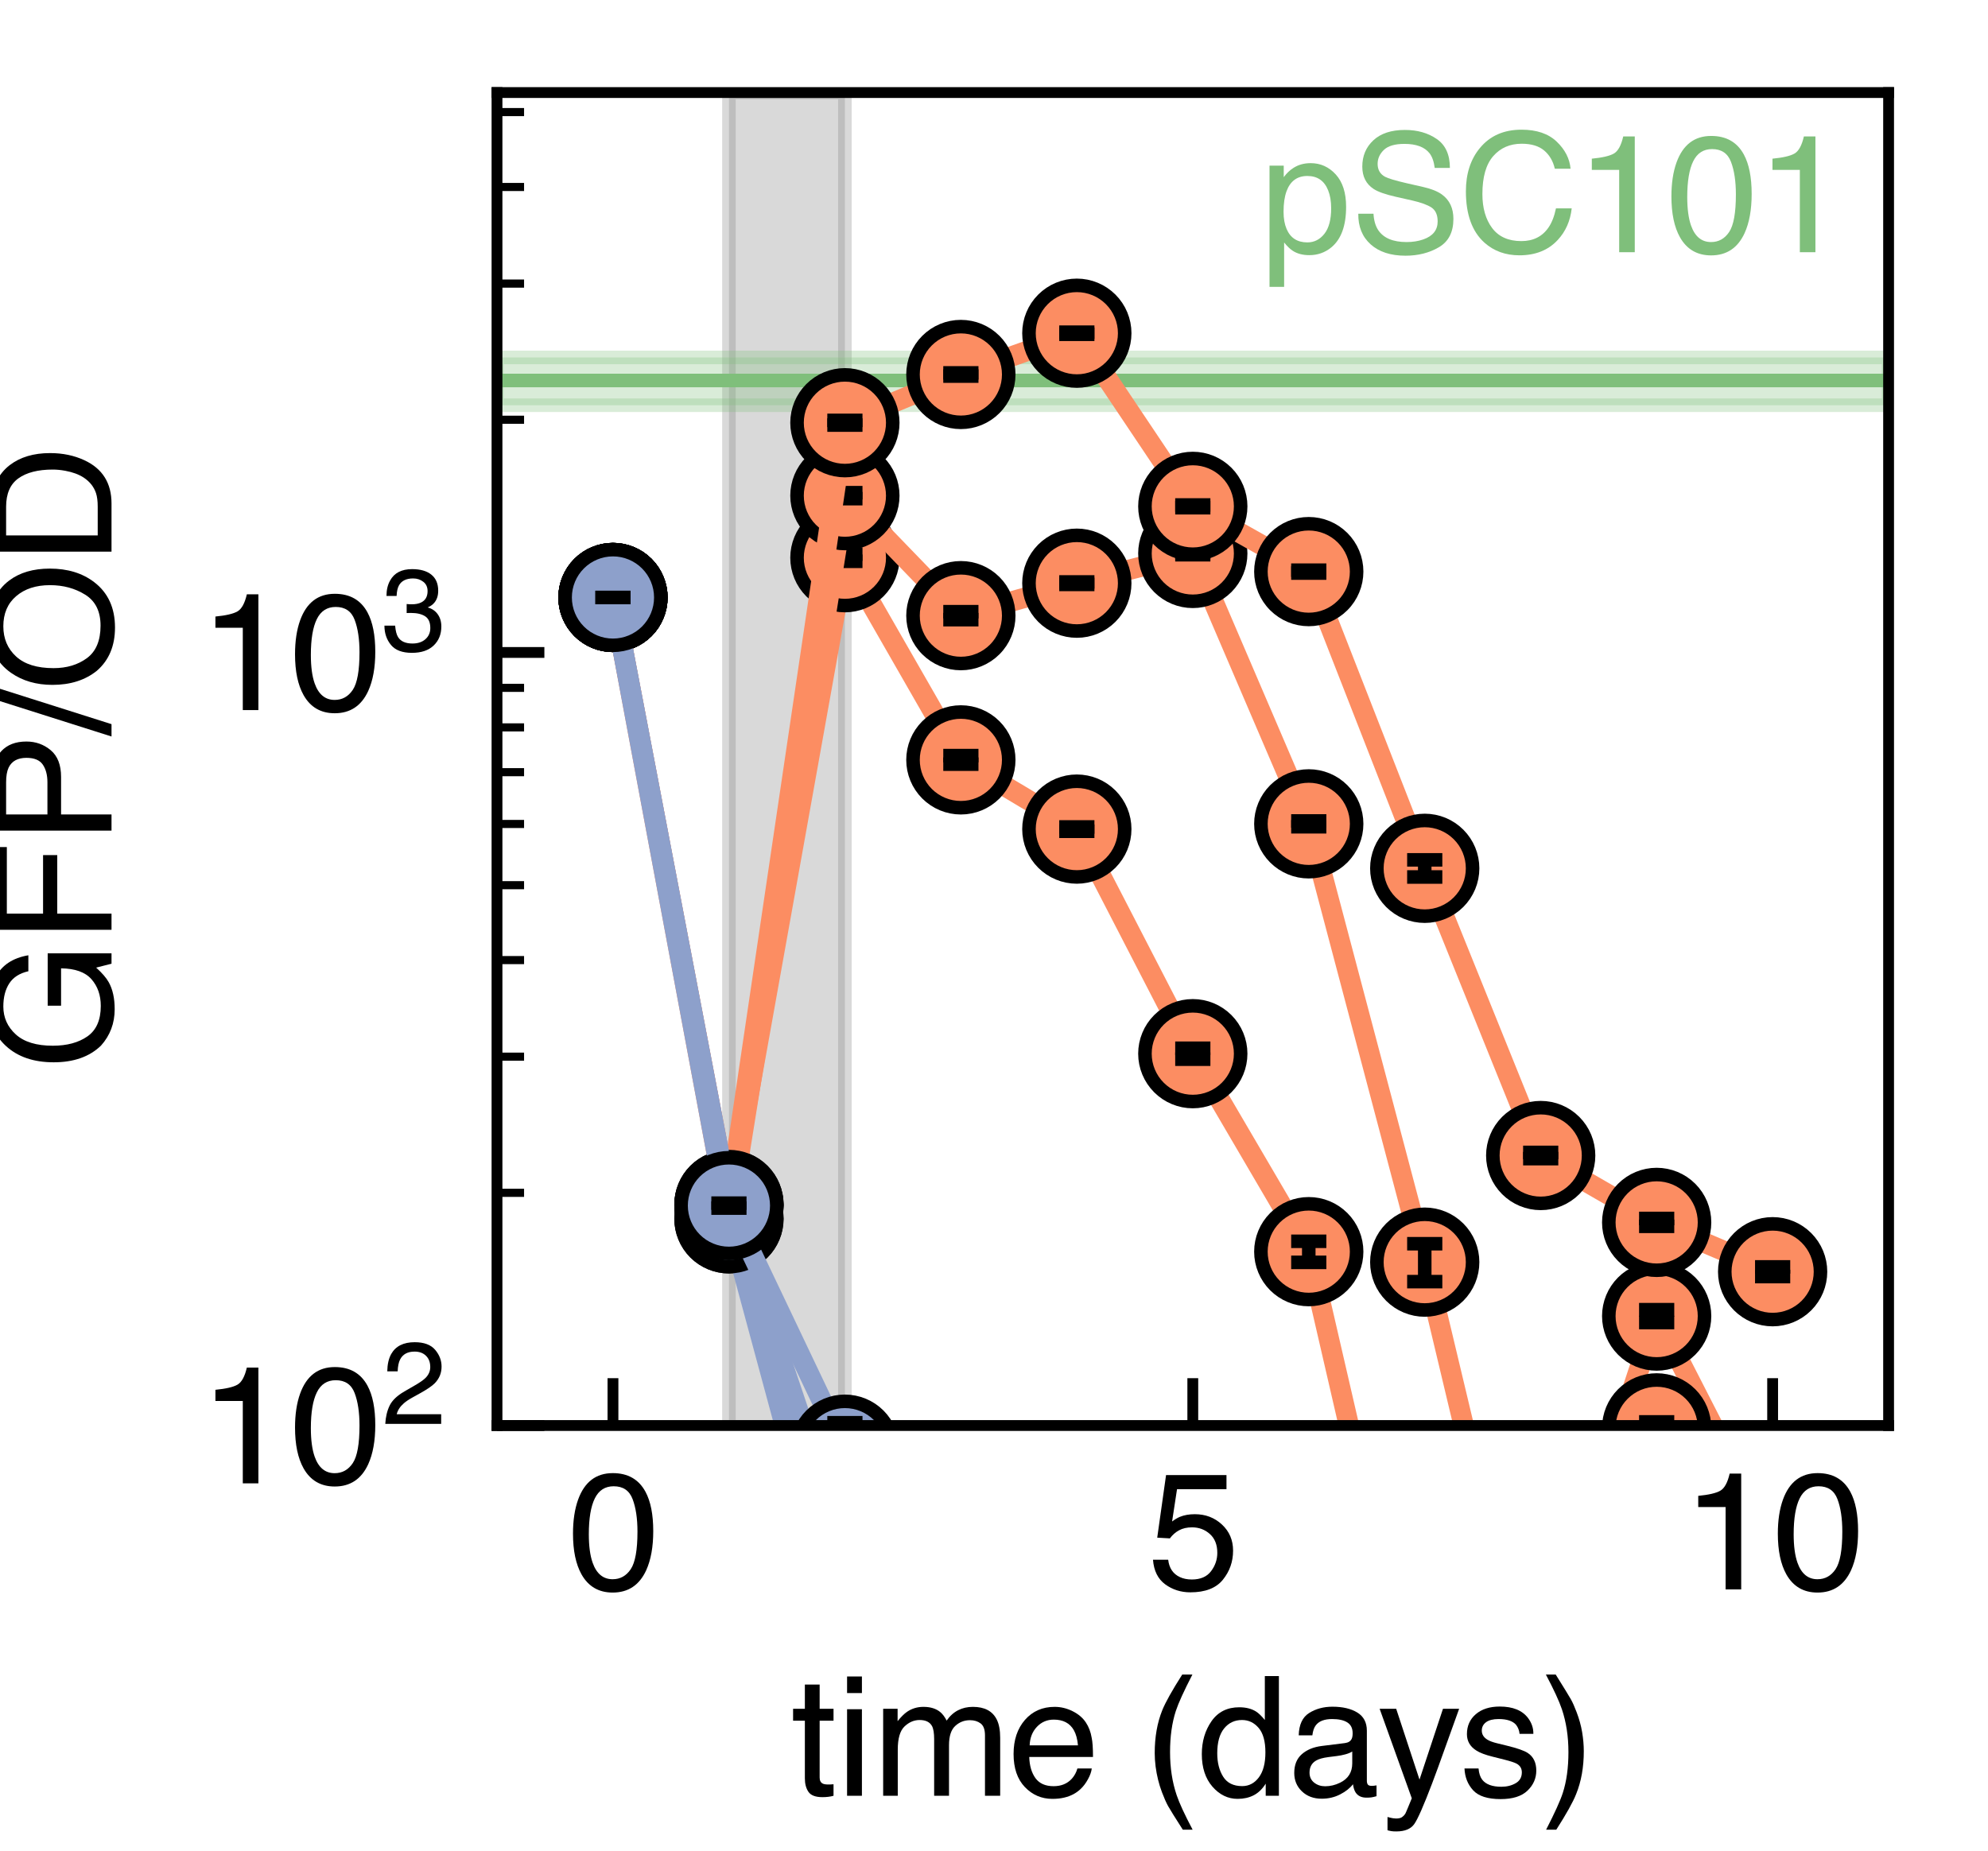 <?xml version="1.0" encoding="utf-8" standalone="no"?>
<!DOCTYPE svg PUBLIC "-//W3C//DTD SVG 1.1//EN"
  "http://www.w3.org/Graphics/SVG/1.1/DTD/svg11.dtd">
<svg xmlns:xlink="http://www.w3.org/1999/xlink" width="146.88pt" height="136.8pt" viewBox="0 0 146.88 136.8" xmlns="http://www.w3.org/2000/svg" version="1.1">
 <defs>
  <style type="text/css">*{stroke-linejoin: round; stroke-linecap: butt}</style>
 </defs>
 <g id="figure_1">
  <g id="patch_1">
   <path d="M 0 136.8 
L 146.88 136.8 
L 146.88 0 
L 0 0 
z
" style="fill: #ffffff"/>
  </g>
  <g id="axes_1">
   <g id="patch_2">
    <path d="M 36.72 105.336 
L 139.536 105.336 
L 139.536 6.84 
L 36.72 6.84 
z
" style="fill: #ffffff"/>
   </g>
   <g id="PolyCollection_1">
    <path d="M 53.856 6.84 
L 53.856 219.587 
L 62.424 219.587 
L 62.424 6.84 
L 62.424 6.84 
L 53.856 6.84 
z
" clip-path="url(#pdbd8522b91)" style="fill: #808080; fill-opacity: 0.3; stroke: #808080; stroke-opacity: 0.3"/>
   </g>
   <g id="PolyCollection_2">
    <defs>
     <path id="mb22427e661" d="M 36.72 -110.389 
L 36.72 -106.856 
L 139.536 -106.856 
L 139.536 -110.389 
L 139.536 -110.389 
L 36.72 -110.389 
z
" style="stroke: #7fbf7b; stroke-opacity: 0.3"/>
    </defs>
    <g clip-path="url(#pdbd8522b91)">
     <use xlink:href="#mb22427e661" x="0" y="136.8" style="fill: #7fbf7b; fill-opacity: 0.3; stroke: #7fbf7b; stroke-opacity: 0.3"/>
    </g>
   </g>
   <g id="line2d_1">
    <path d="M 36.72 28.115 
L 139.536 28.115 
" clip-path="url(#pdbd8522b91)" style="fill: none; stroke: #7fbf7b; stroke-linecap: square"/>
   </g>
   <g id="line2d_2">
    <path d="M 45.288 44.149 
L 53.856 89 
L 62.424 41.211 
L 70.992 56.149 
L 79.56 61.264 
L 88.128 77.859 
L 96.696 92.488 
L 105.264 129.615 
L 113.832 123.218 
L 122.4 97.248 
L 130.968 113.985 
" clip-path="url(#pdbd8522b91)" style="fill: none; stroke: #fc8d62; stroke-width: 1.5; stroke-linecap: square"/>
   </g>
   <g id="PathCollection_1">
    <defs>
     <path id="m72b64c448f" d="M 0 3.536 
C 0.938 3.536 1.837 3.163 2.5 2.5 
C 3.163 1.837 3.536 0.938 3.536 0 
C 3.536 -0.938 3.163 -1.837 2.5 -2.5 
C 1.837 -3.163 0.938 -3.536 0 -3.536 
C -0.938 -3.536 -1.837 -3.163 -2.5 -2.5 
C -3.163 -1.837 -3.536 -0.938 -3.536 0 
C -3.536 0.938 -3.163 1.837 -2.5 2.5 
C -1.837 3.163 -0.938 3.536 0 3.536 
z
" style="stroke: #000000"/>
    </defs>
    <g clip-path="url(#pdbd8522b91)">
     <use xlink:href="#m72b64c448f" x="45.288" y="44.149" style="fill: #fc8d62; stroke: #000000"/>
     <use xlink:href="#m72b64c448f" x="53.856" y="89" style="fill: #fc8d62; stroke: #000000"/>
     <use xlink:href="#m72b64c448f" x="62.424" y="41.211" style="fill: #fc8d62; stroke: #000000"/>
     <use xlink:href="#m72b64c448f" x="70.992" y="56.149" style="fill: #fc8d62; stroke: #000000"/>
     <use xlink:href="#m72b64c448f" x="79.56" y="61.264" style="fill: #fc8d62; stroke: #000000"/>
     <use xlink:href="#m72b64c448f" x="88.128" y="77.859" style="fill: #fc8d62; stroke: #000000"/>
     <use xlink:href="#m72b64c448f" x="96.696" y="92.488" style="fill: #fc8d62; stroke: #000000"/>
     <use xlink:href="#m72b64c448f" x="105.264" y="129.615" style="fill: #fc8d62; stroke: #000000"/>
     <use xlink:href="#m72b64c448f" x="113.832" y="123.218" style="fill: #fc8d62; stroke: #000000"/>
     <use xlink:href="#m72b64c448f" x="122.4" y="97.248" style="fill: #fc8d62; stroke: #000000"/>
     <use xlink:href="#m72b64c448f" x="130.968" y="113.985" style="fill: #fc8d62; stroke: #000000"/>
    </g>
   </g>
   <g id="LineCollection_1">
    <path d="M 45.288 44.149 
L 45.288 44.149 
" clip-path="url(#pdbd8522b91)" style="fill: none; stroke: #000000"/>
    <path d="M 53.856 89.241 
L 53.856 88.762 
" clip-path="url(#pdbd8522b91)" style="fill: none; stroke: #000000"/>
    <path d="M 62.424 41.475 
L 62.424 40.949 
" clip-path="url(#pdbd8522b91)" style="fill: none; stroke: #000000"/>
    <path d="M 70.992 56.467 
L 70.992 55.834 
" clip-path="url(#pdbd8522b91)" style="fill: none; stroke: #000000"/>
    <path d="M 79.56 61.423 
L 79.56 61.106 
" clip-path="url(#pdbd8522b91)" style="fill: none; stroke: #000000"/>
    <path d="M 88.128 78.265 
L 88.128 77.459 
" clip-path="url(#pdbd8522b91)" style="fill: none; stroke: #000000"/>
    <path d="M 96.696 93.278 
L 96.696 91.722 
" clip-path="url(#pdbd8522b91)" style="fill: none; stroke: #000000"/>
    <path d="M 105.264 133.748 
L 105.264 126.074 
" clip-path="url(#pdbd8522b91)" style="fill: none; stroke: #000000"/>
    <path d="M 113.832 124.23 
L 113.832 122.244 
" clip-path="url(#pdbd8522b91)" style="fill: none; stroke: #000000"/>
    <path d="M 122.4 97.727 
L 122.4 96.777 
" clip-path="url(#pdbd8522b91)" style="fill: none; stroke: #000000"/>
    <path d="M 130.968 114.794 
L 130.968 113.202 
" clip-path="url(#pdbd8522b91)" style="fill: none; stroke: #000000"/>
   </g>
   <g id="line2d_3">
    <defs>
     <path id="m3240f57a5b" d="M 1.3 0 
L -1.3 -0 
" style="stroke: #000000"/>
    </defs>
    <g clip-path="url(#pdbd8522b91)">
     <use xlink:href="#m3240f57a5b" x="45.288" y="44.149" style="stroke: #000000"/>
     <use xlink:href="#m3240f57a5b" x="53.856" y="89.241" style="stroke: #000000"/>
     <use xlink:href="#m3240f57a5b" x="62.424" y="41.475" style="stroke: #000000"/>
     <use xlink:href="#m3240f57a5b" x="70.992" y="56.467" style="stroke: #000000"/>
     <use xlink:href="#m3240f57a5b" x="79.56" y="61.423" style="stroke: #000000"/>
     <use xlink:href="#m3240f57a5b" x="88.128" y="78.265" style="stroke: #000000"/>
     <use xlink:href="#m3240f57a5b" x="96.696" y="93.278" style="stroke: #000000"/>
     <use xlink:href="#m3240f57a5b" x="105.264" y="133.748" style="stroke: #000000"/>
     <use xlink:href="#m3240f57a5b" x="113.832" y="124.23" style="stroke: #000000"/>
     <use xlink:href="#m3240f57a5b" x="122.4" y="97.727" style="stroke: #000000"/>
     <use xlink:href="#m3240f57a5b" x="130.968" y="114.794" style="stroke: #000000"/>
    </g>
   </g>
   <g id="line2d_4">
    <g clip-path="url(#pdbd8522b91)">
     <use xlink:href="#m3240f57a5b" x="45.288" y="44.149" style="stroke: #000000"/>
     <use xlink:href="#m3240f57a5b" x="53.856" y="88.762" style="stroke: #000000"/>
     <use xlink:href="#m3240f57a5b" x="62.424" y="40.949" style="stroke: #000000"/>
     <use xlink:href="#m3240f57a5b" x="70.992" y="55.834" style="stroke: #000000"/>
     <use xlink:href="#m3240f57a5b" x="79.56" y="61.106" style="stroke: #000000"/>
     <use xlink:href="#m3240f57a5b" x="88.128" y="77.459" style="stroke: #000000"/>
     <use xlink:href="#m3240f57a5b" x="96.696" y="91.722" style="stroke: #000000"/>
     <use xlink:href="#m3240f57a5b" x="105.264" y="126.074" style="stroke: #000000"/>
     <use xlink:href="#m3240f57a5b" x="113.832" y="122.244" style="stroke: #000000"/>
     <use xlink:href="#m3240f57a5b" x="122.4" y="96.777" style="stroke: #000000"/>
     <use xlink:href="#m3240f57a5b" x="130.968" y="113.202" style="stroke: #000000"/>
    </g>
   </g>
   <g id="line2d_5">
    <path d="M 45.288 44.149 
L 53.856 90.062 
L 62.424 36.626 
L 70.992 45.492 
L 79.56 43.093 
L 88.128 40.896 
L 96.696 60.876 
L 105.264 93.263 
L 113.832 129.181 
L 122.4 105.508 
L 130.968 123.947 
" clip-path="url(#pdbd8522b91)" style="fill: none; stroke: #fc8d62; stroke-width: 1.5; stroke-linecap: square"/>
   </g>
   <g id="PathCollection_2">
    <g clip-path="url(#pdbd8522b91)">
     <use xlink:href="#m72b64c448f" x="45.288" y="44.149" style="fill: #fc8d62; stroke: #000000"/>
     <use xlink:href="#m72b64c448f" x="53.856" y="90.062" style="fill: #fc8d62; stroke: #000000"/>
     <use xlink:href="#m72b64c448f" x="62.424" y="36.626" style="fill: #fc8d62; stroke: #000000"/>
     <use xlink:href="#m72b64c448f" x="70.992" y="45.492" style="fill: #fc8d62; stroke: #000000"/>
     <use xlink:href="#m72b64c448f" x="79.56" y="43.093" style="fill: #fc8d62; stroke: #000000"/>
     <use xlink:href="#m72b64c448f" x="88.128" y="40.896" style="fill: #fc8d62; stroke: #000000"/>
     <use xlink:href="#m72b64c448f" x="96.696" y="60.876" style="fill: #fc8d62; stroke: #000000"/>
     <use xlink:href="#m72b64c448f" x="105.264" y="93.263" style="fill: #fc8d62; stroke: #000000"/>
     <use xlink:href="#m72b64c448f" x="113.832" y="129.181" style="fill: #fc8d62; stroke: #000000"/>
     <use xlink:href="#m72b64c448f" x="122.4" y="105.508" style="fill: #fc8d62; stroke: #000000"/>
     <use xlink:href="#m72b64c448f" x="130.968" y="123.947" style="fill: #fc8d62; stroke: #000000"/>
    </g>
   </g>
   <g id="LineCollection_2">
    <path d="M 45.288 44.149 
L 45.288 44.149 
" clip-path="url(#pdbd8522b91)" style="fill: none; stroke: #000000"/>
    <path d="M 53.856 90.303 
L 53.856 89.824 
" clip-path="url(#pdbd8522b91)" style="fill: none; stroke: #000000"/>
    <path d="M 62.424 36.847 
L 62.424 36.407 
" clip-path="url(#pdbd8522b91)" style="fill: none; stroke: #000000"/>
    <path d="M 70.992 45.789 
L 70.992 45.198 
" clip-path="url(#pdbd8522b91)" style="fill: none; stroke: #000000"/>
    <path d="M 79.56 43.186 
L 79.56 43 
" clip-path="url(#pdbd8522b91)" style="fill: none; stroke: #000000"/>
    <path d="M 88.128 40.991 
L 88.128 40.802 
" clip-path="url(#pdbd8522b91)" style="fill: none; stroke: #000000"/>
    <path d="M 96.696 61.093 
L 96.696 60.661 
" clip-path="url(#pdbd8522b91)" style="fill: none; stroke: #000000"/>
    <path d="M 105.264 94.702 
L 105.264 91.902 
" clip-path="url(#pdbd8522b91)" style="fill: none; stroke: #000000"/>
    <path d="M 113.832 129.995 
L 113.832 128.393 
" clip-path="url(#pdbd8522b91)" style="fill: none; stroke: #000000"/>
    <path d="M 122.4 105.959 
L 122.4 105.066 
" clip-path="url(#pdbd8522b91)" style="fill: none; stroke: #000000"/>
    <path d="M 130.968 124.888 
L 130.968 123.039 
" clip-path="url(#pdbd8522b91)" style="fill: none; stroke: #000000"/>
   </g>
   <g id="line2d_6">
    <g clip-path="url(#pdbd8522b91)">
     <use xlink:href="#m3240f57a5b" x="45.288" y="44.149" style="stroke: #000000"/>
     <use xlink:href="#m3240f57a5b" x="53.856" y="90.303" style="stroke: #000000"/>
     <use xlink:href="#m3240f57a5b" x="62.424" y="36.847" style="stroke: #000000"/>
     <use xlink:href="#m3240f57a5b" x="70.992" y="45.789" style="stroke: #000000"/>
     <use xlink:href="#m3240f57a5b" x="79.56" y="43.186" style="stroke: #000000"/>
     <use xlink:href="#m3240f57a5b" x="88.128" y="40.991" style="stroke: #000000"/>
     <use xlink:href="#m3240f57a5b" x="96.696" y="61.093" style="stroke: #000000"/>
     <use xlink:href="#m3240f57a5b" x="105.264" y="94.702" style="stroke: #000000"/>
     <use xlink:href="#m3240f57a5b" x="113.832" y="129.995" style="stroke: #000000"/>
     <use xlink:href="#m3240f57a5b" x="122.4" y="105.959" style="stroke: #000000"/>
     <use xlink:href="#m3240f57a5b" x="130.968" y="124.888" style="stroke: #000000"/>
    </g>
   </g>
   <g id="line2d_7">
    <g clip-path="url(#pdbd8522b91)">
     <use xlink:href="#m3240f57a5b" x="45.288" y="44.149" style="stroke: #000000"/>
     <use xlink:href="#m3240f57a5b" x="53.856" y="89.824" style="stroke: #000000"/>
     <use xlink:href="#m3240f57a5b" x="62.424" y="36.407" style="stroke: #000000"/>
     <use xlink:href="#m3240f57a5b" x="70.992" y="45.198" style="stroke: #000000"/>
     <use xlink:href="#m3240f57a5b" x="79.56" y="43" style="stroke: #000000"/>
     <use xlink:href="#m3240f57a5b" x="88.128" y="40.802" style="stroke: #000000"/>
     <use xlink:href="#m3240f57a5b" x="96.696" y="60.661" style="stroke: #000000"/>
     <use xlink:href="#m3240f57a5b" x="105.264" y="91.902" style="stroke: #000000"/>
     <use xlink:href="#m3240f57a5b" x="113.832" y="128.393" style="stroke: #000000"/>
     <use xlink:href="#m3240f57a5b" x="122.4" y="105.066" style="stroke: #000000"/>
     <use xlink:href="#m3240f57a5b" x="130.968" y="123.039" style="stroke: #000000"/>
    </g>
   </g>
   <g id="line2d_8">
    <path d="M 45.288 44.149 
L 53.856 89.084 
L 62.424 31.236 
L 70.992 27.671 
L 79.56 24.622 
L 88.128 37.416 
L 96.696 42.237 
L 105.264 64.162 
L 113.832 85.384 
L 122.4 90.326 
L 130.968 93.97 
" clip-path="url(#pdbd8522b91)" style="fill: none; stroke: #fc8d62; stroke-width: 1.5; stroke-linecap: square"/>
   </g>
   <g id="PathCollection_3">
    <g clip-path="url(#pdbd8522b91)">
     <use xlink:href="#m72b64c448f" x="45.288" y="44.149" style="fill: #fc8d62; stroke: #000000"/>
     <use xlink:href="#m72b64c448f" x="53.856" y="89.084" style="fill: #fc8d62; stroke: #000000"/>
     <use xlink:href="#m72b64c448f" x="62.424" y="31.236" style="fill: #fc8d62; stroke: #000000"/>
     <use xlink:href="#m72b64c448f" x="70.992" y="27.671" style="fill: #fc8d62; stroke: #000000"/>
     <use xlink:href="#m72b64c448f" x="79.56" y="24.622" style="fill: #fc8d62; stroke: #000000"/>
     <use xlink:href="#m72b64c448f" x="88.128" y="37.416" style="fill: #fc8d62; stroke: #000000"/>
     <use xlink:href="#m72b64c448f" x="96.696" y="42.237" style="fill: #fc8d62; stroke: #000000"/>
     <use xlink:href="#m72b64c448f" x="105.264" y="64.162" style="fill: #fc8d62; stroke: #000000"/>
     <use xlink:href="#m72b64c448f" x="113.832" y="85.384" style="fill: #fc8d62; stroke: #000000"/>
     <use xlink:href="#m72b64c448f" x="122.4" y="90.326" style="fill: #fc8d62; stroke: #000000"/>
     <use xlink:href="#m72b64c448f" x="130.968" y="93.97" style="fill: #fc8d62; stroke: #000000"/>
    </g>
   </g>
   <g id="LineCollection_3">
    <path d="M 45.288 44.149 
L 45.288 44.149 
" clip-path="url(#pdbd8522b91)" style="fill: none; stroke: #000000"/>
    <path d="M 53.856 89.269 
L 53.856 88.901 
" clip-path="url(#pdbd8522b91)" style="fill: none; stroke: #000000"/>
    <path d="M 62.424 31.412 
L 62.424 31.061 
" clip-path="url(#pdbd8522b91)" style="fill: none; stroke: #000000"/>
    <path d="M 70.992 27.789 
L 70.992 27.553 
" clip-path="url(#pdbd8522b91)" style="fill: none; stroke: #000000"/>
    <path d="M 79.56 24.701 
L 79.56 24.544 
" clip-path="url(#pdbd8522b91)" style="fill: none; stroke: #000000"/>
    <path d="M 88.128 37.517 
L 88.128 37.315 
" clip-path="url(#pdbd8522b91)" style="fill: none; stroke: #000000"/>
    <path d="M 96.696 42.345 
L 96.696 42.13 
" clip-path="url(#pdbd8522b91)" style="fill: none; stroke: #000000"/>
    <path d="M 105.264 64.804 
L 105.264 63.537 
" clip-path="url(#pdbd8522b91)" style="fill: none; stroke: #000000"/>
    <path d="M 113.832 85.616 
L 113.832 85.154 
" clip-path="url(#pdbd8522b91)" style="fill: none; stroke: #000000"/>
    <path d="M 122.4 90.618 
L 122.4 90.036 
" clip-path="url(#pdbd8522b91)" style="fill: none; stroke: #000000"/>
    <path d="M 130.968 94.331 
L 130.968 93.614 
" clip-path="url(#pdbd8522b91)" style="fill: none; stroke: #000000"/>
   </g>
   <g id="line2d_9">
    <g clip-path="url(#pdbd8522b91)">
     <use xlink:href="#m3240f57a5b" x="45.288" y="44.149" style="stroke: #000000"/>
     <use xlink:href="#m3240f57a5b" x="53.856" y="89.269" style="stroke: #000000"/>
     <use xlink:href="#m3240f57a5b" x="62.424" y="31.412" style="stroke: #000000"/>
     <use xlink:href="#m3240f57a5b" x="70.992" y="27.789" style="stroke: #000000"/>
     <use xlink:href="#m3240f57a5b" x="79.56" y="24.701" style="stroke: #000000"/>
     <use xlink:href="#m3240f57a5b" x="88.128" y="37.517" style="stroke: #000000"/>
     <use xlink:href="#m3240f57a5b" x="96.696" y="42.345" style="stroke: #000000"/>
     <use xlink:href="#m3240f57a5b" x="105.264" y="64.804" style="stroke: #000000"/>
     <use xlink:href="#m3240f57a5b" x="113.832" y="85.616" style="stroke: #000000"/>
     <use xlink:href="#m3240f57a5b" x="122.4" y="90.618" style="stroke: #000000"/>
     <use xlink:href="#m3240f57a5b" x="130.968" y="94.331" style="stroke: #000000"/>
    </g>
   </g>
   <g id="line2d_10">
    <g clip-path="url(#pdbd8522b91)">
     <use xlink:href="#m3240f57a5b" x="45.288" y="44.149" style="stroke: #000000"/>
     <use xlink:href="#m3240f57a5b" x="53.856" y="88.901" style="stroke: #000000"/>
     <use xlink:href="#m3240f57a5b" x="62.424" y="31.061" style="stroke: #000000"/>
     <use xlink:href="#m3240f57a5b" x="70.992" y="27.553" style="stroke: #000000"/>
     <use xlink:href="#m3240f57a5b" x="79.56" y="24.544" style="stroke: #000000"/>
     <use xlink:href="#m3240f57a5b" x="88.128" y="37.315" style="stroke: #000000"/>
     <use xlink:href="#m3240f57a5b" x="96.696" y="42.13" style="stroke: #000000"/>
     <use xlink:href="#m3240f57a5b" x="105.264" y="63.537" style="stroke: #000000"/>
     <use xlink:href="#m3240f57a5b" x="113.832" y="85.154" style="stroke: #000000"/>
     <use xlink:href="#m3240f57a5b" x="122.4" y="90.036" style="stroke: #000000"/>
     <use xlink:href="#m3240f57a5b" x="130.968" y="93.614" style="stroke: #000000"/>
    </g>
   </g>
   <g id="line2d_11">
    <path d="M 45.288 44.149 
L 53.856 89 
L 62.424 41.211 
L 70.992 56.149 
L 79.56 61.264 
L 88.128 77.859 
L 96.696 92.488 
L 105.264 129.615 
L 113.832 123.218 
L 122.4 97.248 
L 130.968 113.985 
" clip-path="url(#pdbd8522b91)" style="fill: none"/>
   </g>
   <g id="line2d_12">
    <path d="M 45.288 44.149 
L 53.856 90.062 
L 62.424 36.626 
L 70.992 45.492 
L 79.56 43.093 
L 88.128 40.896 
L 96.696 60.876 
L 105.264 93.263 
L 113.832 129.181 
L 122.4 105.508 
L 130.968 123.947 
" clip-path="url(#pdbd8522b91)" style="fill: none"/>
   </g>
   <g id="line2d_13">
    <path d="M 45.288 44.149 
L 53.856 89.084 
L 62.424 31.236 
L 70.992 27.671 
L 79.56 24.622 
L 88.128 37.416 
L 96.696 42.237 
L 105.264 64.162 
L 113.832 85.384 
L 122.4 90.326 
L 130.968 93.97 
" clip-path="url(#pdbd8522b91)" style="fill: none"/>
   </g>
   <g id="line2d_14">
    <path d="M 45.288 44.149 
L 53.856 89 
L 62.424 114.478 
L 69.893 137.8 
M 91.324 137.8 
L 96.696 129.284 
L 99.197 137.8 
M 110.681 137.8 
L 113.832 125.781 
L 122.4 130.617 
L 130.968 122.136 
" clip-path="url(#pdbd8522b91)" style="fill: none; stroke: #8da0cb; stroke-width: 1.5; stroke-linecap: square"/>
   </g>
   <g id="PathCollection_4">
    <defs>
     <path id="mfc94955f3b" d="M 0 3.536 
C 0.938 3.536 1.837 3.163 2.5 2.5 
C 3.163 1.837 3.536 0.938 3.536 0 
C 3.536 -0.938 3.163 -1.837 2.5 -2.5 
C 1.837 -3.163 0.938 -3.536 0 -3.536 
C -0.938 -3.536 -1.837 -3.163 -2.5 -2.5 
C -3.163 -1.837 -3.536 -0.938 -3.536 0 
C -3.536 0.938 -3.163 1.837 -2.5 2.5 
C -1.837 3.163 -0.938 3.536 0 3.536 
z
" style="stroke: #000000"/>
    </defs>
    <g clip-path="url(#pdbd8522b91)">
     <use xlink:href="#mfc94955f3b" x="45.288" y="44.149" style="fill: #8da0cb; stroke: #000000"/>
     <use xlink:href="#mfc94955f3b" x="53.856" y="89" style="fill: #8da0cb; stroke: #000000"/>
     <use xlink:href="#mfc94955f3b" x="62.424" y="114.478" style="fill: #8da0cb; stroke: #000000"/>
     <use xlink:href="#mfc94955f3b" x="70.992" y="141.233" style="fill: #8da0cb; stroke: #000000"/>
     <use xlink:href="#mfc94955f3b" x="79.56" y="276.712" style="fill: #8da0cb; stroke: #000000"/>
     <use xlink:href="#mfc94955f3b" x="88.128" y="142.866" style="fill: #8da0cb; stroke: #000000"/>
     <use xlink:href="#mfc94955f3b" x="96.696" y="129.284" style="fill: #8da0cb; stroke: #000000"/>
     <use xlink:href="#mfc94955f3b" x="105.264" y="158.461" style="fill: #8da0cb; stroke: #000000"/>
     <use xlink:href="#mfc94955f3b" x="113.832" y="125.781" style="fill: #8da0cb; stroke: #000000"/>
     <use xlink:href="#mfc94955f3b" x="122.4" y="130.617" style="fill: #8da0cb; stroke: #000000"/>
     <use xlink:href="#mfc94955f3b" x="130.968" y="122.136" style="fill: #8da0cb; stroke: #000000"/>
    </g>
   </g>
   <g id="LineCollection_4">
    <path d="M 45.288 44.149 
L 45.288 44.149 
" clip-path="url(#pdbd8522b91)" style="fill: none; stroke: #000000"/>
    <path d="M 53.856 89.241 
L 53.856 88.762 
" clip-path="url(#pdbd8522b91)" style="fill: none; stroke: #000000"/>
    <path d="M 62.424 117.6 
L 62.424 111.706 
" clip-path="url(#pdbd8522b91)" style="fill: none; stroke: #000000"/>
    <path d="M 70.992 137.8 
L 70.992 133.883 
" clip-path="url(#pdbd8522b91)" style="fill: none; stroke: #000000"/>
    <path clip-path="url(#pdbd8522b91)" style="fill: none; stroke: #000000"/>
    <path clip-path="url(#pdbd8522b91)" style="fill: none; stroke: #000000"/>
    <path d="M 96.696 131.941 
L 96.696 126.884 
" clip-path="url(#pdbd8522b91)" style="fill: none; stroke: #000000"/>
    <path clip-path="url(#pdbd8522b91)" style="fill: none; stroke: #000000"/>
    <path d="M 113.832 126.735 
L 113.832 124.862 
" clip-path="url(#pdbd8522b91)" style="fill: none; stroke: #000000"/>
    <path d="M 122.4 131.489 
L 122.4 129.776 
" clip-path="url(#pdbd8522b91)" style="fill: none; stroke: #000000"/>
    <path d="M 130.968 123.309 
L 130.968 121.015 
" clip-path="url(#pdbd8522b91)" style="fill: none; stroke: #000000"/>
   </g>
   <g id="line2d_15">
    <g clip-path="url(#pdbd8522b91)">
     <use xlink:href="#m3240f57a5b" x="45.288" y="44.149" style="stroke: #000000"/>
     <use xlink:href="#m3240f57a5b" x="53.856" y="89.241" style="stroke: #000000"/>
     <use xlink:href="#m3240f57a5b" x="62.424" y="117.6" style="stroke: #000000"/>
     <use xlink:href="#m3240f57a5b" x="70.992" y="151.724" style="stroke: #000000"/>
     <use xlink:href="#m3240f57a5b" x="72.445" y="9850.6" style="stroke: #000000"/>
     <use xlink:href="#m3240f57a5b" x="86.675" y="9850.6" style="stroke: #000000"/>
     <use xlink:href="#m3240f57a5b" x="88.128" y="148.512" style="stroke: #000000"/>
     <use xlink:href="#m3240f57a5b" x="96.696" y="131.941" style="stroke: #000000"/>
     <use xlink:href="#m3240f57a5b" x="105.264" y="184.904" style="stroke: #000000"/>
     <use xlink:href="#m3240f57a5b" x="113.832" y="126.735" style="stroke: #000000"/>
     <use xlink:href="#m3240f57a5b" x="122.4" y="131.489" style="stroke: #000000"/>
     <use xlink:href="#m3240f57a5b" x="130.968" y="123.309" style="stroke: #000000"/>
    </g>
   </g>
   <g id="line2d_16">
    <g clip-path="url(#pdbd8522b91)">
     <use xlink:href="#m3240f57a5b" x="45.288" y="44.149" style="stroke: #000000"/>
     <use xlink:href="#m3240f57a5b" x="53.856" y="88.762" style="stroke: #000000"/>
     <use xlink:href="#m3240f57a5b" x="62.424" y="111.706" style="stroke: #000000"/>
     <use xlink:href="#m3240f57a5b" x="70.992" y="133.883" style="stroke: #000000"/>
     <use xlink:href="#m3240f57a5b" x="79.56" y="199.004" style="stroke: #000000"/>
     <use xlink:href="#m3240f57a5b" x="88.128" y="138.27" style="stroke: #000000"/>
     <use xlink:href="#m3240f57a5b" x="96.696" y="126.884" style="stroke: #000000"/>
     <use xlink:href="#m3240f57a5b" x="105.264" y="145.954" style="stroke: #000000"/>
     <use xlink:href="#m3240f57a5b" x="113.832" y="124.862" style="stroke: #000000"/>
     <use xlink:href="#m3240f57a5b" x="122.4" y="129.776" style="stroke: #000000"/>
     <use xlink:href="#m3240f57a5b" x="130.968" y="121.015" style="stroke: #000000"/>
    </g>
   </g>
   <g id="line2d_17">
    <path d="M 45.288 44.149 
L 53.856 90.062 
L 62.424 121.775 
L 69.588 137.8 
M 87.982 137.8 
L 88.128 135.398 
L 96.696 130.567 
L 105.264 135.717 
L 113.832 128.344 
L 122.4 119.197 
L 130.968 134.505 
" clip-path="url(#pdbd8522b91)" style="fill: none; stroke: #8da0cb; stroke-width: 1.5; stroke-linecap: square"/>
   </g>
   <g id="PathCollection_5">
    <g clip-path="url(#pdbd8522b91)">
     <use xlink:href="#mfc94955f3b" x="45.288" y="44.149" style="fill: #8da0cb; stroke: #000000"/>
     <use xlink:href="#mfc94955f3b" x="53.856" y="90.062" style="fill: #8da0cb; stroke: #000000"/>
     <use xlink:href="#mfc94955f3b" x="62.424" y="121.775" style="fill: #8da0cb; stroke: #000000"/>
     <use xlink:href="#mfc94955f3b" x="70.992" y="140.942" style="fill: #8da0cb; stroke: #000000"/>
     <use xlink:href="#mfc94955f3b" x="79.56" y="276.712" style="fill: #8da0cb; stroke: #000000"/>
     <use xlink:href="#mfc94955f3b" x="88.128" y="135.398" style="fill: #8da0cb; stroke: #000000"/>
     <use xlink:href="#mfc94955f3b" x="96.696" y="130.567" style="fill: #8da0cb; stroke: #000000"/>
     <use xlink:href="#mfc94955f3b" x="105.264" y="135.717" style="fill: #8da0cb; stroke: #000000"/>
     <use xlink:href="#mfc94955f3b" x="113.832" y="128.344" style="fill: #8da0cb; stroke: #000000"/>
     <use xlink:href="#mfc94955f3b" x="122.4" y="119.197" style="fill: #8da0cb; stroke: #000000"/>
     <use xlink:href="#mfc94955f3b" x="130.968" y="134.505" style="fill: #8da0cb; stroke: #000000"/>
    </g>
   </g>
   <g id="LineCollection_5">
    <path d="M 45.288 44.149 
L 45.288 44.149 
" clip-path="url(#pdbd8522b91)" style="fill: none; stroke: #000000"/>
    <path d="M 53.856 90.303 
L 53.856 89.824 
" clip-path="url(#pdbd8522b91)" style="fill: none; stroke: #000000"/>
    <path d="M 62.424 124.741 
L 62.424 119.126 
" clip-path="url(#pdbd8522b91)" style="fill: none; stroke: #000000"/>
    <path d="M 70.992 137.8 
L 70.992 132.868 
" clip-path="url(#pdbd8522b91)" style="fill: none; stroke: #000000"/>
    <path clip-path="url(#pdbd8522b91)" style="fill: none; stroke: #000000"/>
    <path d="M 88.128 137.8 
L 88.128 132.581 
" clip-path="url(#pdbd8522b91)" style="fill: none; stroke: #000000"/>
    <path d="M 96.696 133.801 
L 96.696 127.706 
" clip-path="url(#pdbd8522b91)" style="fill: none; stroke: #000000"/>
    <path d="M 105.264 137.8 
L 105.264 130.676 
" clip-path="url(#pdbd8522b91)" style="fill: none; stroke: #000000"/>
    <path d="M 113.832 129.2 
L 113.832 127.517 
" clip-path="url(#pdbd8522b91)" style="fill: none; stroke: #000000"/>
    <path d="M 122.4 119.861 
L 122.4 118.551 
" clip-path="url(#pdbd8522b91)" style="fill: none; stroke: #000000"/>
    <path d="M 130.968 136.64 
L 130.968 132.538 
" clip-path="url(#pdbd8522b91)" style="fill: none; stroke: #000000"/>
   </g>
   <g id="line2d_18">
    <g clip-path="url(#pdbd8522b91)">
     <use xlink:href="#m3240f57a5b" x="45.288" y="44.149" style="stroke: #000000"/>
     <use xlink:href="#m3240f57a5b" x="53.856" y="90.303" style="stroke: #000000"/>
     <use xlink:href="#m3240f57a5b" x="62.424" y="124.741" style="stroke: #000000"/>
     <use xlink:href="#m3240f57a5b" x="70.992" y="152.987" style="stroke: #000000"/>
     <use xlink:href="#m3240f57a5b" x="72.445" y="9850.6" style="stroke: #000000"/>
     <use xlink:href="#m3240f57a5b" x="86.673" y="9850.6" style="stroke: #000000"/>
     <use xlink:href="#m3240f57a5b" x="88.128" y="138.577" style="stroke: #000000"/>
     <use xlink:href="#m3240f57a5b" x="96.696" y="133.801" style="stroke: #000000"/>
     <use xlink:href="#m3240f57a5b" x="105.264" y="142.052" style="stroke: #000000"/>
     <use xlink:href="#m3240f57a5b" x="113.832" y="129.2" style="stroke: #000000"/>
     <use xlink:href="#m3240f57a5b" x="122.4" y="119.861" style="stroke: #000000"/>
     <use xlink:href="#m3240f57a5b" x="130.968" y="136.64" style="stroke: #000000"/>
    </g>
   </g>
   <g id="line2d_19">
    <g clip-path="url(#pdbd8522b91)">
     <use xlink:href="#m3240f57a5b" x="45.288" y="44.149" style="stroke: #000000"/>
     <use xlink:href="#m3240f57a5b" x="53.856" y="89.824" style="stroke: #000000"/>
     <use xlink:href="#m3240f57a5b" x="62.424" y="119.126" style="stroke: #000000"/>
     <use xlink:href="#m3240f57a5b" x="70.992" y="132.868" style="stroke: #000000"/>
     <use xlink:href="#m3240f57a5b" x="79.56" y="197.053" style="stroke: #000000"/>
     <use xlink:href="#m3240f57a5b" x="88.128" y="132.581" style="stroke: #000000"/>
     <use xlink:href="#m3240f57a5b" x="96.696" y="127.706" style="stroke: #000000"/>
     <use xlink:href="#m3240f57a5b" x="105.264" y="130.676" style="stroke: #000000"/>
     <use xlink:href="#m3240f57a5b" x="113.832" y="127.517" style="stroke: #000000"/>
     <use xlink:href="#m3240f57a5b" x="122.4" y="118.551" style="stroke: #000000"/>
     <use xlink:href="#m3240f57a5b" x="130.968" y="132.538" style="stroke: #000000"/>
    </g>
   </g>
   <g id="line2d_20">
    <path d="M 45.288 44.149 
L 53.856 89.084 
L 62.424 107.083 
L 70.992 128.206 
L 71.545 137.8 
M 95.63 137.8 
L 96.696 129.981 
L 105.264 135.161 
L 113.832 128.1 
L 122.4 121.692 
L 130.968 118.426 
" clip-path="url(#pdbd8522b91)" style="fill: none; stroke: #8da0cb; stroke-width: 1.5; stroke-linecap: square"/>
   </g>
   <g id="PathCollection_6">
    <g clip-path="url(#pdbd8522b91)">
     <use xlink:href="#mfc94955f3b" x="45.288" y="44.149" style="fill: #8da0cb; stroke: #000000"/>
     <use xlink:href="#mfc94955f3b" x="53.856" y="89.084" style="fill: #8da0cb; stroke: #000000"/>
     <use xlink:href="#mfc94955f3b" x="62.424" y="107.083" style="fill: #8da0cb; stroke: #000000"/>
     <use xlink:href="#mfc94955f3b" x="70.992" y="128.206" style="fill: #8da0cb; stroke: #000000"/>
     <use xlink:href="#mfc94955f3b" x="79.56" y="276.712" style="fill: #8da0cb; stroke: #000000"/>
     <use xlink:href="#mfc94955f3b" x="88.128" y="192.833" style="fill: #8da0cb; stroke: #000000"/>
     <use xlink:href="#mfc94955f3b" x="96.696" y="129.981" style="fill: #8da0cb; stroke: #000000"/>
     <use xlink:href="#mfc94955f3b" x="105.264" y="135.161" style="fill: #8da0cb; stroke: #000000"/>
     <use xlink:href="#mfc94955f3b" x="113.832" y="128.1" style="fill: #8da0cb; stroke: #000000"/>
     <use xlink:href="#mfc94955f3b" x="122.4" y="121.692" style="fill: #8da0cb; stroke: #000000"/>
     <use xlink:href="#mfc94955f3b" x="130.968" y="118.426" style="fill: #8da0cb; stroke: #000000"/>
    </g>
   </g>
   <g id="LineCollection_6">
    <path d="M 45.288 44.149 
L 45.288 44.149 
" clip-path="url(#pdbd8522b91)" style="fill: none; stroke: #000000"/>
    <path d="M 53.856 89.269 
L 53.856 88.901 
" clip-path="url(#pdbd8522b91)" style="fill: none; stroke: #000000"/>
    <path d="M 62.424 109.205 
L 62.424 105.129 
" clip-path="url(#pdbd8522b91)" style="fill: none; stroke: #000000"/>
    <path d="M 70.992 135.783 
L 70.992 122.411 
" clip-path="url(#pdbd8522b91)" style="fill: none; stroke: #000000"/>
    <path clip-path="url(#pdbd8522b91)" style="fill: none; stroke: #000000"/>
    <path clip-path="url(#pdbd8522b91)" style="fill: none; stroke: #000000"/>
    <path d="M 96.696 133.401 
L 96.696 126.976 
" clip-path="url(#pdbd8522b91)" style="fill: none; stroke: #000000"/>
    <path d="M 105.264 137.8 
L 105.264 130.85 
" clip-path="url(#pdbd8522b91)" style="fill: none; stroke: #000000"/>
    <path d="M 113.832 129.003 
L 113.832 127.23 
" clip-path="url(#pdbd8522b91)" style="fill: none; stroke: #000000"/>
    <path d="M 122.4 122.33 
L 122.4 121.071 
" clip-path="url(#pdbd8522b91)" style="fill: none; stroke: #000000"/>
    <path d="M 130.968 119.338 
L 130.968 117.546 
" clip-path="url(#pdbd8522b91)" style="fill: none; stroke: #000000"/>
   </g>
   <g id="line2d_21">
    <g clip-path="url(#pdbd8522b91)">
     <use xlink:href="#m3240f57a5b" x="45.288" y="44.149" style="stroke: #000000"/>
     <use xlink:href="#m3240f57a5b" x="53.856" y="89.269" style="stroke: #000000"/>
     <use xlink:href="#m3240f57a5b" x="62.424" y="109.205" style="stroke: #000000"/>
     <use xlink:href="#m3240f57a5b" x="70.992" y="135.783" style="stroke: #000000"/>
     <use xlink:href="#m3240f57a5b" x="72.447" y="9850.6" style="stroke: #000000"/>
     <use xlink:href="#m3240f57a5b" x="95.241" y="9850.6" style="stroke: #000000"/>
     <use xlink:href="#m3240f57a5b" x="96.696" y="133.401" style="stroke: #000000"/>
     <use xlink:href="#m3240f57a5b" x="105.264" y="140.382" style="stroke: #000000"/>
     <use xlink:href="#m3240f57a5b" x="113.832" y="129.003" style="stroke: #000000"/>
     <use xlink:href="#m3240f57a5b" x="122.4" y="122.33" style="stroke: #000000"/>
     <use xlink:href="#m3240f57a5b" x="130.968" y="119.338" style="stroke: #000000"/>
    </g>
   </g>
   <g id="line2d_22">
    <g clip-path="url(#pdbd8522b91)">
     <use xlink:href="#m3240f57a5b" x="45.288" y="44.149" style="stroke: #000000"/>
     <use xlink:href="#m3240f57a5b" x="53.856" y="88.901" style="stroke: #000000"/>
     <use xlink:href="#m3240f57a5b" x="62.424" y="105.129" style="stroke: #000000"/>
     <use xlink:href="#m3240f57a5b" x="70.992" y="122.411" style="stroke: #000000"/>
     <use xlink:href="#m3240f57a5b" x="79.56" y="189.174" style="stroke: #000000"/>
     <use xlink:href="#m3240f57a5b" x="88.128" y="174.923" style="stroke: #000000"/>
     <use xlink:href="#m3240f57a5b" x="96.696" y="126.976" style="stroke: #000000"/>
     <use xlink:href="#m3240f57a5b" x="105.264" y="130.85" style="stroke: #000000"/>
     <use xlink:href="#m3240f57a5b" x="113.832" y="127.23" style="stroke: #000000"/>
     <use xlink:href="#m3240f57a5b" x="122.4" y="121.071" style="stroke: #000000"/>
     <use xlink:href="#m3240f57a5b" x="130.968" y="117.546" style="stroke: #000000"/>
    </g>
   </g>
   <g id="line2d_23">
    <path d="M 45.288 44.149 
L 53.856 89 
L 62.424 114.478 
L 69.893 137.8 
M 91.324 137.8 
L 96.696 129.284 
L 99.197 137.8 
M 110.681 137.8 
L 113.832 125.781 
L 122.4 130.617 
L 130.968 122.136 
" clip-path="url(#pdbd8522b91)" style="fill: none"/>
   </g>
   <g id="line2d_24">
    <path d="M 45.288 44.149 
L 53.856 90.062 
L 62.424 121.775 
L 69.588 137.8 
M 87.982 137.8 
L 88.128 135.398 
L 96.696 130.567 
L 105.264 135.717 
L 113.832 128.344 
L 122.4 119.197 
L 130.968 134.505 
" clip-path="url(#pdbd8522b91)" style="fill: none"/>
   </g>
   <g id="line2d_25">
    <path d="M 45.288 44.149 
L 53.856 89.084 
L 62.424 107.083 
L 70.992 128.206 
L 71.545 137.8 
M 95.63 137.8 
L 96.696 129.981 
L 105.264 135.161 
L 113.832 128.1 
L 122.4 121.692 
L 130.968 118.426 
" clip-path="url(#pdbd8522b91)" style="fill: none"/>
   </g>
   <g id="matplotlib.axis_1">
    <g id="xtick_1">
     <g id="line2d_26">
      <defs>
       <path id="m4eecb9f7b5" d="M 0 0 
L 0 -3.5 
" style="stroke: #000000; stroke-width: 0.8"/>
      </defs>
      <g>
       <use xlink:href="#m4eecb9f7b5" x="45.288" y="105.336" style="stroke: #000000; stroke-width: 0.8"/>
      </g>
     </g>
     <g id="text_1">
      <!-- 0 -->
      <g transform="translate(41.951 117.444) scale(0.12 -0.12)">
       <defs>
        <path id="Helvetica-30" d="M 1731 4475 
Q 2600 4475 2988 3759 
Q 3288 3206 3288 2244 
Q 3288 1331 3016 734 
Q 2622 -122 1728 -122 
Q 922 -122 528 578 
Q 200 1163 200 2147 
Q 200 2909 397 3456 
Q 766 4475 1731 4475 
z
M 1725 391 
Q 2163 391 2422 778 
Q 2681 1166 2681 2222 
Q 2681 2984 2493 3476 
Q 2306 3969 1766 3969 
Q 1269 3969 1039 3501 
Q 809 3034 809 2125 
Q 809 1441 956 1025 
Q 1181 391 1725 391 
z
" transform="scale(0.016)"/>
       </defs>
       <use xlink:href="#Helvetica-30"/>
      </g>
     </g>
    </g>
    <g id="xtick_2">
     <g id="line2d_27">
      <g>
       <use xlink:href="#m4eecb9f7b5" x="88.128" y="105.336" style="stroke: #000000; stroke-width: 0.8"/>
      </g>
     </g>
     <g id="text_2">
      <!-- 5 -->
      <g transform="translate(84.791 117.444) scale(0.12 -0.12)">
       <defs>
        <path id="Helvetica-35" d="M 791 1141 
Q 847 659 1238 475 
Q 1438 381 1700 381 
Q 2200 381 2440 700 
Q 2681 1019 2681 1406 
Q 2681 1875 2395 2131 
Q 2109 2388 1709 2388 
Q 1419 2388 1211 2275 
Q 1003 2163 856 1963 
L 369 1991 
L 709 4400 
L 3034 4400 
L 3034 3856 
L 1131 3856 
L 941 2613 
Q 1097 2731 1238 2791 
Q 1488 2894 1816 2894 
Q 2431 2894 2859 2497 
Q 3288 2100 3288 1491 
Q 3288 856 2895 371 
Q 2503 -113 1644 -113 
Q 1097 -113 676 195 
Q 256 503 206 1141 
L 791 1141 
z
" transform="scale(0.016)"/>
       </defs>
       <use xlink:href="#Helvetica-35"/>
      </g>
     </g>
    </g>
    <g id="xtick_3">
     <g id="line2d_28">
      <g>
       <use xlink:href="#m4eecb9f7b5" x="130.968" y="105.336" style="stroke: #000000; stroke-width: 0.8"/>
      </g>
     </g>
     <g id="text_3">
      <!-- 10 -->
      <g transform="translate(124.295 117.444) scale(0.12 -0.12)">
       <defs>
        <path id="Helvetica-31" d="M 613 3169 
L 613 3600 
Q 1222 3659 1462 3798 
Q 1703 3938 1822 4456 
L 2266 4456 
L 2266 0 
L 1666 0 
L 1666 3169 
L 613 3169 
z
" transform="scale(0.016)"/>
       </defs>
       <use xlink:href="#Helvetica-31"/>
       <use xlink:href="#Helvetica-30" x="55.615"/>
      </g>
     </g>
    </g>
    <g id="text_4">
     <!-- time (days) -->
     <g transform="translate(58.458 132.694) scale(0.12 -0.12)">
      <defs>
       <path id="Helvetica-74" d="M 525 4281 
L 1094 4281 
L 1094 3347 
L 1628 3347 
L 1628 2888 
L 1094 2888 
L 1094 703 
Q 1094 528 1213 469 
Q 1278 434 1431 434 
Q 1472 434 1519 436 
Q 1566 438 1628 444 
L 1628 0 
Q 1531 -28 1426 -40 
Q 1322 -53 1200 -53 
Q 806 -53 665 148 
Q 525 350 525 672 
L 525 2888 
L 72 2888 
L 72 3347 
L 525 3347 
L 525 4281 
z
" transform="scale(0.016)"/>
       <path id="Helvetica-69" d="M 413 3331 
L 984 3331 
L 984 0 
L 413 0 
L 413 3331 
z
M 413 4591 
L 984 4591 
L 984 3953 
L 413 3953 
L 413 4591 
z
" transform="scale(0.016)"/>
       <path id="Helvetica-6d" d="M 413 3347 
L 969 3347 
L 969 2872 
Q 1169 3119 1331 3231 
Q 1609 3422 1963 3422 
Q 2363 3422 2606 3225 
Q 2744 3113 2856 2894 
Q 3044 3163 3297 3292 
Q 3550 3422 3866 3422 
Q 4541 3422 4784 2934 
Q 4916 2672 4916 2228 
L 4916 0 
L 4331 0 
L 4331 2325 
Q 4331 2659 4164 2784 
Q 3997 2909 3756 2909 
Q 3425 2909 3186 2687 
Q 2947 2466 2947 1947 
L 2947 0 
L 2375 0 
L 2375 2184 
Q 2375 2525 2294 2681 
Q 2166 2916 1816 2916 
Q 1497 2916 1236 2669 
Q 975 2422 975 1775 
L 975 0 
L 413 0 
L 413 3347 
z
" transform="scale(0.016)"/>
       <path id="Helvetica-65" d="M 1806 3422 
Q 2163 3422 2497 3255 
Q 2831 3088 3006 2822 
Q 3175 2569 3231 2231 
Q 3281 2000 3281 1494 
L 828 1494 
Q 844 984 1069 676 
Q 1294 369 1766 369 
Q 2206 369 2469 659 
Q 2619 828 2681 1050 
L 3234 1050 
Q 3213 866 3089 639 
Q 2966 413 2813 269 
Q 2556 19 2178 -69 
Q 1975 -119 1719 -119 
Q 1094 -119 659 336 
Q 225 791 225 1609 
Q 225 2416 662 2919 
Q 1100 3422 1806 3422 
z
M 2703 1941 
Q 2669 2306 2544 2525 
Q 2313 2931 1772 2931 
Q 1384 2931 1121 2651 
Q 859 2372 844 1941 
L 2703 1941 
z
M 1753 3428 
L 1753 3428 
z
" transform="scale(0.016)"/>
       <path id="Helvetica-20" transform="scale(0.016)"/>
       <path id="Helvetica-28" d="M 1894 4666 
Q 1403 3713 1256 3263 
Q 1034 2578 1034 1681 
Q 1034 775 1288 25 
Q 1444 -438 1903 -1306 
L 1525 -1306 
Q 1069 -594 959 -397 
Q 850 -200 722 138 
Q 547 600 478 1125 
Q 444 1397 444 1644 
Q 444 2569 734 3291 
Q 919 3750 1503 4666 
L 1894 4666 
z
" transform="scale(0.016)"/>
       <path id="Helvetica-64" d="M 769 1634 
Q 769 1097 997 734 
Q 1225 372 1728 372 
Q 2119 372 2370 708 
Q 2622 1044 2622 1672 
Q 2622 2306 2362 2611 
Q 2103 2916 1722 2916 
Q 1297 2916 1033 2591 
Q 769 2266 769 1634 
z
M 1616 3406 
Q 2000 3406 2259 3244 
Q 2409 3150 2600 2916 
L 2600 4606 
L 3141 4606 
L 3141 0 
L 2634 0 
L 2634 466 
Q 2438 156 2169 18 
Q 1900 -119 1553 -119 
Q 994 -119 584 351 
Q 175 822 175 1603 
Q 175 2334 548 2870 
Q 922 3406 1616 3406 
z
" transform="scale(0.016)"/>
       <path id="Helvetica-61" d="M 844 891 
Q 844 647 1022 506 
Q 1200 366 1444 366 
Q 1741 366 2019 503 
Q 2488 731 2488 1250 
L 2488 1703 
Q 2384 1638 2221 1594 
Q 2059 1550 1903 1531 
L 1563 1488 
Q 1256 1447 1103 1359 
Q 844 1213 844 891 
z
M 2206 2028 
Q 2400 2053 2466 2191 
Q 2503 2266 2503 2406 
Q 2503 2694 2298 2823 
Q 2094 2953 1713 2953 
Q 1272 2953 1088 2716 
Q 984 2584 953 2325 
L 428 2325 
Q 444 2944 830 3186 
Q 1216 3428 1725 3428 
Q 2316 3428 2684 3203 
Q 3050 2978 3050 2503 
L 3050 575 
Q 3050 488 3086 434 
Q 3122 381 3238 381 
Q 3275 381 3322 386 
Q 3369 391 3422 400 
L 3422 -16 
Q 3291 -53 3222 -62 
Q 3153 -72 3034 -72 
Q 2744 -72 2613 134 
Q 2544 244 2516 444 
Q 2344 219 2022 53 
Q 1700 -113 1313 -113 
Q 847 -113 551 170 
Q 256 453 256 878 
Q 256 1344 547 1600 
Q 838 1856 1309 1916 
L 2206 2028 
z
M 1741 3428 
L 1741 3428 
z
" transform="scale(0.016)"/>
       <path id="Helvetica-79" d="M 2503 3347 
L 3125 3347 
Q 3006 3025 2597 1878 
Q 2291 1016 2084 472 
Q 1597 -809 1397 -1090 
Q 1197 -1372 709 -1372 
Q 591 -1372 527 -1362 
Q 463 -1353 369 -1328 
L 369 -816 
Q 516 -856 581 -865 
Q 647 -875 697 -875 
Q 853 -875 926 -823 
Q 1000 -772 1050 -697 
Q 1066 -672 1162 -440 
Q 1259 -209 1303 -97 
L 66 3347 
L 703 3347 
L 1600 622 
L 2503 3347 
z
M 1597 3428 
L 1597 3428 
z
" transform="scale(0.016)"/>
       <path id="Helvetica-73" d="M 747 1050 
Q 772 769 888 619 
Q 1100 347 1625 347 
Q 1938 347 2175 483 
Q 2413 619 2413 903 
Q 2413 1119 2222 1231 
Q 2100 1300 1741 1391 
L 1294 1503 
Q 866 1609 663 1741 
Q 300 1969 300 2372 
Q 300 2847 642 3140 
Q 984 3434 1563 3434 
Q 2319 3434 2653 2991 
Q 2863 2709 2856 2384 
L 2325 2384 
Q 2309 2575 2191 2731 
Q 1997 2953 1519 2953 
Q 1200 2953 1036 2831 
Q 872 2709 872 2509 
Q 872 2291 1088 2159 
Q 1213 2081 1456 2022 
L 1828 1931 
Q 2434 1784 2641 1647 
Q 2969 1431 2969 969 
Q 2969 522 2630 197 
Q 2291 -128 1597 -128 
Q 850 -128 539 211 
Q 228 550 206 1050 
L 747 1050 
z
M 1578 3428 
L 1578 3428 
z
" transform="scale(0.016)"/>
       <path id="Helvetica-29" d="M 222 -1306 
Q 719 -338 863 106 
Q 1081 778 1081 1681 
Q 1081 2584 828 3334 
Q 672 3797 213 4666 
L 591 4666 
Q 1072 3897 1173 3717 
Q 1275 3538 1394 3222 
Q 1544 2831 1608 2450 
Q 1672 2069 1672 1716 
Q 1672 791 1378 66 
Q 1194 -400 613 -1306 
L 222 -1306 
z
" transform="scale(0.016)"/>
      </defs>
      <use xlink:href="#Helvetica-74"/>
      <use xlink:href="#Helvetica-69" x="27.783"/>
      <use xlink:href="#Helvetica-6d" x="50"/>
      <use xlink:href="#Helvetica-65" x="133.301"/>
      <use xlink:href="#Helvetica-20" x="188.916"/>
      <use xlink:href="#Helvetica-28" x="216.699"/>
      <use xlink:href="#Helvetica-64" x="250"/>
      <use xlink:href="#Helvetica-61" x="305.615"/>
      <use xlink:href="#Helvetica-79" x="361.23"/>
      <use xlink:href="#Helvetica-73" x="411.23"/>
      <use xlink:href="#Helvetica-29" x="461.23"/>
     </g>
    </g>
   </g>
   <g id="matplotlib.axis_2">
    <g id="ytick_1">
     <g id="line2d_29">
      <defs>
       <path id="m13a5dd07f2" d="M 0 0 
L 3.5 0 
" style="stroke: #000000; stroke-width: 0.8"/>
      </defs>
      <g>
       <use xlink:href="#m13a5dd07f2" x="36.72" y="105.336" style="stroke: #000000; stroke-width: 0.8"/>
      </g>
     </g>
     <g id="text_5">
      <!-- $\mathdefault{10^{2}}$ -->
      <g transform="translate(14.74 109.64) scale(0.12 -0.12)">
       <defs>
        <path id="Helvetica-32" d="M 200 0 
Q 231 578 439 1006 
Q 647 1434 1250 1784 
L 1850 2131 
Q 2253 2366 2416 2531 
Q 2672 2791 2672 3125 
Q 2672 3516 2437 3745 
Q 2203 3975 1813 3975 
Q 1234 3975 1013 3538 
Q 894 3303 881 2888 
L 309 2888 
Q 319 3472 525 3841 
Q 891 4491 1816 4491 
Q 2584 4491 2939 4075 
Q 3294 3659 3294 3150 
Q 3294 2613 2916 2231 
Q 2697 2009 2131 1694 
L 1703 1456 
Q 1397 1288 1222 1134 
Q 909 863 828 531 
L 3272 531 
L 3272 0 
L 200 0 
z
" transform="scale(0.016)"/>
       </defs>
       <use xlink:href="#Helvetica-31" transform="translate(0 0.272)"/>
       <use xlink:href="#Helvetica-30" transform="translate(55.615 0.272)"/>
       <use xlink:href="#Helvetica-32" transform="translate(112.146 36.88) scale(0.7)"/>
      </g>
     </g>
    </g>
    <g id="ytick_2">
     <g id="line2d_30">
      <g>
       <use xlink:href="#m13a5dd07f2" x="36.72" y="48.211" style="stroke: #000000; stroke-width: 0.8"/>
      </g>
     </g>
     <g id="text_6">
      <!-- $\mathdefault{10^{3}}$ -->
      <g transform="translate(14.74 52.515) scale(0.12 -0.12)">
       <defs>
        <path id="Helvetica-33" d="M 1663 -122 
Q 869 -122 511 314 
Q 153 750 153 1375 
L 741 1375 
Q 778 941 903 744 
Q 1122 391 1694 391 
Q 2138 391 2406 628 
Q 2675 866 2675 1241 
Q 2675 1703 2392 1887 
Q 2109 2072 1606 2072 
Q 1550 2072 1492 2070 
Q 1434 2069 1375 2066 
L 1375 2563 
Q 1463 2553 1522 2550 
Q 1581 2547 1650 2547 
Q 1966 2547 2169 2647 
Q 2525 2822 2525 3272 
Q 2525 3606 2287 3787 
Q 2050 3969 1734 3969 
Q 1172 3969 956 3594 
Q 838 3388 822 3006 
L 266 3006 
Q 266 3506 466 3856 
Q 809 4481 1675 4481 
Q 2359 4481 2734 4176 
Q 3109 3872 3109 3294 
Q 3109 2881 2888 2625 
Q 2750 2466 2531 2375 
Q 2884 2278 3082 2001 
Q 3281 1725 3281 1325 
Q 3281 684 2859 281 
Q 2438 -122 1663 -122 
z
" transform="scale(0.016)"/>
       </defs>
       <use xlink:href="#Helvetica-31" transform="translate(0 0.381)"/>
       <use xlink:href="#Helvetica-30" transform="translate(55.615 0.381)"/>
       <use xlink:href="#Helvetica-33" transform="translate(112.146 36.989) scale(0.7)"/>
      </g>
     </g>
    </g>
    <g id="ytick_3">
     <g id="line2d_31">
      <defs>
       <path id="m44cfe5bf3e" d="M 0 0 
L 2 0 
" style="stroke: #000000; stroke-width: 0.6"/>
      </defs>
      <g>
       <use xlink:href="#m44cfe5bf3e" x="36.72" y="88.14" style="stroke: #000000; stroke-width: 0.6"/>
      </g>
     </g>
    </g>
    <g id="ytick_4">
     <g id="line2d_32">
      <g>
       <use xlink:href="#m44cfe5bf3e" x="36.72" y="78.08" style="stroke: #000000; stroke-width: 0.6"/>
      </g>
     </g>
    </g>
    <g id="ytick_5">
     <g id="line2d_33">
      <g>
       <use xlink:href="#m44cfe5bf3e" x="36.72" y="70.943" style="stroke: #000000; stroke-width: 0.6"/>
      </g>
     </g>
    </g>
    <g id="ytick_6">
     <g id="line2d_34">
      <g>
       <use xlink:href="#m44cfe5bf3e" x="36.72" y="65.407" style="stroke: #000000; stroke-width: 0.6"/>
      </g>
     </g>
    </g>
    <g id="ytick_7">
     <g id="line2d_35">
      <g>
       <use xlink:href="#m44cfe5bf3e" x="36.72" y="60.884" style="stroke: #000000; stroke-width: 0.6"/>
      </g>
     </g>
    </g>
    <g id="ytick_8">
     <g id="line2d_36">
      <g>
       <use xlink:href="#m44cfe5bf3e" x="36.72" y="57.059" style="stroke: #000000; stroke-width: 0.6"/>
      </g>
     </g>
    </g>
    <g id="ytick_9">
     <g id="line2d_37">
      <g>
       <use xlink:href="#m44cfe5bf3e" x="36.72" y="53.747" style="stroke: #000000; stroke-width: 0.6"/>
      </g>
     </g>
    </g>
    <g id="ytick_10">
     <g id="line2d_38">
      <g>
       <use xlink:href="#m44cfe5bf3e" x="36.72" y="50.825" style="stroke: #000000; stroke-width: 0.6"/>
      </g>
     </g>
    </g>
    <g id="ytick_11">
     <g id="line2d_39">
      <g>
       <use xlink:href="#m44cfe5bf3e" x="36.72" y="31.014" style="stroke: #000000; stroke-width: 0.6"/>
      </g>
     </g>
    </g>
    <g id="ytick_12">
     <g id="line2d_40">
      <g>
       <use xlink:href="#m44cfe5bf3e" x="36.72" y="20.955" style="stroke: #000000; stroke-width: 0.6"/>
      </g>
     </g>
    </g>
    <g id="ytick_13">
     <g id="line2d_41">
      <g>
       <use xlink:href="#m44cfe5bf3e" x="36.72" y="13.818" style="stroke: #000000; stroke-width: 0.6"/>
      </g>
     </g>
    </g>
    <g id="ytick_14">
     <g id="line2d_42">
      <g>
       <use xlink:href="#m44cfe5bf3e" x="36.72" y="8.282" style="stroke: #000000; stroke-width: 0.6"/>
      </g>
     </g>
    </g>
    <g id="text_7">
     <!-- GFP/OD -->
     <g transform="translate(8.239 79.089) rotate(-90) scale(0.12 -0.12)">
      <defs>
       <path id="Helvetica-47" d="M 2472 4709 
Q 3119 4709 3591 4459 
Q 4275 4100 4428 3200 
L 3813 3200 
Q 3700 3703 3347 3933 
Q 2994 4163 2456 4163 
Q 1819 4163 1383 3684 
Q 947 3206 947 2259 
Q 947 1441 1306 927 
Q 1666 413 2478 413 
Q 3100 413 3508 773 
Q 3916 1134 3925 1941 
L 2488 1941 
L 2488 2456 
L 4503 2456 
L 4503 0 
L 4103 0 
L 3953 591 
Q 3638 244 3394 109 
Q 2984 -122 2353 -122 
Q 1538 -122 950 406 
Q 309 1069 309 2225 
Q 309 3378 934 4059 
Q 1528 4709 2472 4709 
z
M 2369 4716 
L 2369 4716 
z
" transform="scale(0.016)"/>
       <path id="Helvetica-46" d="M 547 4591 
L 3731 4591 
L 3731 4028 
L 1169 4028 
L 1169 2634 
L 3422 2634 
L 3422 2088 
L 1169 2088 
L 1169 0 
L 547 0 
L 547 4591 
z
" transform="scale(0.016)"/>
       <path id="Helvetica-50" d="M 547 4591 
L 2613 4591 
Q 3225 4591 3600 4245 
Q 3975 3900 3975 3275 
Q 3975 2738 3640 2339 
Q 3306 1941 2613 1941 
L 1169 1941 
L 1169 0 
L 547 0 
L 547 4591 
z
M 3347 3272 
Q 3347 3778 2972 3959 
Q 2766 4056 2406 4056 
L 1169 4056 
L 1169 2466 
L 2406 2466 
Q 2825 2466 3086 2644 
Q 3347 2822 3347 3272 
z
" transform="scale(0.016)"/>
       <path id="Helvetica-2f" d="M 1456 4591 
L 1931 4591 
L 475 0 
L 0 0 
L 1456 4591 
z
" transform="scale(0.016)"/>
       <path id="Helvetica-4f" d="M 2469 4716 
Q 3684 4716 4269 3934 
Q 4725 3325 4725 2375 
Q 4725 1347 4203 666 
Q 3591 -134 2456 -134 
Q 1397 -134 791 566 
Q 250 1241 250 2272 
Q 250 3203 713 3866 
Q 1306 4716 2469 4716 
z
M 2531 422 
Q 3353 422 3720 1011 
Q 4088 1600 4088 2366 
Q 4088 3175 3664 3669 
Q 3241 4163 2506 4163 
Q 1794 4163 1344 3673 
Q 894 3184 894 2231 
Q 894 1469 1280 945 
Q 1666 422 2531 422 
z
M 2488 4716 
L 2488 4716 
z
" transform="scale(0.016)"/>
       <path id="Helvetica-44" d="M 2250 531 
Q 2566 531 2769 597 
Q 3131 719 3363 1066 
Q 3547 1344 3628 1778 
Q 3675 2038 3675 2259 
Q 3675 3113 3336 3584 
Q 2997 4056 2244 4056 
L 1141 4056 
L 1141 531 
L 2250 531 
z
M 516 4591 
L 2375 4591 
Q 3322 4591 3844 3919 
Q 4309 3313 4309 2366 
Q 4309 1634 4034 1044 
Q 3550 0 2369 0 
L 516 0 
L 516 4591 
z
" transform="scale(0.016)"/>
      </defs>
      <use xlink:href="#Helvetica-47"/>
      <use xlink:href="#Helvetica-46" x="77.783"/>
      <use xlink:href="#Helvetica-50" x="138.867"/>
      <use xlink:href="#Helvetica-2f" x="205.566"/>
      <use xlink:href="#Helvetica-4f" x="233.35"/>
      <use xlink:href="#Helvetica-44" x="311.133"/>
     </g>
    </g>
   </g>
   <g id="patch_3">
    <path d="M 36.72 105.336 
L 36.72 6.84 
" style="fill: none; stroke: #000000; stroke-width: 0.8; stroke-linejoin: miter; stroke-linecap: square"/>
   </g>
   <g id="patch_4">
    <path d="M 139.536 105.336 
L 139.536 6.84 
" style="fill: none; stroke: #000000; stroke-width: 0.8; stroke-linejoin: miter; stroke-linecap: square"/>
   </g>
   <g id="patch_5">
    <path d="M 36.72 105.336 
L 139.536 105.336 
" style="fill: none; stroke: #000000; stroke-width: 0.8; stroke-linejoin: miter; stroke-linecap: square"/>
   </g>
   <g id="patch_6">
    <path d="M 36.72 6.84 
L 139.536 6.84 
" style="fill: none; stroke: #000000; stroke-width: 0.8; stroke-linejoin: miter; stroke-linecap: square"/>
   </g>
   <g id="text_8">
    <!-- pSC101 -->
    <g style="fill: #7fbf7b" transform="translate(93.088 18.637) scale(0.12 -0.12)">
     <defs>
      <path id="Helvetica-70" d="M 1825 378 
Q 2219 378 2480 708 
Q 2741 1038 2741 1694 
Q 2741 2094 2625 2381 
Q 2406 2934 1825 2934 
Q 1241 2934 1025 2350 
Q 909 2038 909 1556 
Q 909 1169 1025 897 
Q 1244 378 1825 378 
z
M 369 3331 
L 916 3331 
L 916 2888 
Q 1084 3116 1284 3241 
Q 1569 3428 1953 3428 
Q 2522 3428 2919 2992 
Q 3316 2556 3316 1747 
Q 3316 653 2744 184 
Q 2381 -113 1900 -113 
Q 1522 -113 1266 53 
Q 1116 147 931 375 
L 931 -1334 
L 369 -1334 
L 369 3331 
z
" transform="scale(0.016)"/>
      <path id="Helvetica-53" d="M 894 1481 
Q 916 1091 1078 847 
Q 1388 391 2169 391 
Q 2519 391 2806 491 
Q 3363 684 3363 1184 
Q 3363 1559 3128 1719 
Q 2891 1875 2384 1991 
L 1763 2131 
Q 1153 2269 900 2434 
Q 463 2722 463 3294 
Q 463 3913 891 4309 
Q 1319 4706 2103 4706 
Q 2825 4706 3329 4357 
Q 3834 4009 3834 3244 
L 3250 3244 
Q 3203 3613 3050 3809 
Q 2766 4169 2084 4169 
Q 1534 4169 1293 3937 
Q 1053 3706 1053 3400 
Q 1053 3063 1334 2906 
Q 1519 2806 2169 2656 
L 2813 2509 
Q 3278 2403 3531 2219 
Q 3969 1897 3969 1284 
Q 3969 522 3414 194 
Q 2859 -134 2125 -134 
Q 1269 -134 784 303 
Q 300 738 309 1481 
L 894 1481 
z
M 2150 4716 
L 2150 4716 
z
" transform="scale(0.016)"/>
      <path id="Helvetica-43" d="M 2422 4716 
Q 3294 4716 3775 4256 
Q 4256 3797 4309 3213 
L 3703 3213 
Q 3600 3656 3292 3915 
Q 2984 4175 2428 4175 
Q 1750 4175 1333 3698 
Q 916 3222 916 2238 
Q 916 1431 1292 929 
Q 1669 428 2416 428 
Q 3103 428 3463 956 
Q 3653 1234 3747 1688 
L 4353 1688 
Q 4272 963 3816 472 
Q 3269 -119 2341 -119 
Q 1541 -119 997 366 
Q 281 1006 281 2344 
Q 281 3359 819 4009 
Q 1400 4716 2422 4716 
z
M 2297 4716 
L 2297 4716 
z
" transform="scale(0.016)"/>
     </defs>
     <use xlink:href="#Helvetica-70"/>
     <use xlink:href="#Helvetica-53" x="55.615"/>
     <use xlink:href="#Helvetica-43" x="122.314"/>
     <use xlink:href="#Helvetica-31" x="194.531"/>
     <use xlink:href="#Helvetica-30" x="250.146"/>
     <use xlink:href="#Helvetica-31" x="305.762"/>
    </g>
   </g>
  </g>
 </g>
 <defs>
  <clipPath id="pdbd8522b91">
   <rect x="36.72" y="6.84" width="102.816" height="98.496"/>
  </clipPath>
 </defs>
</svg>
